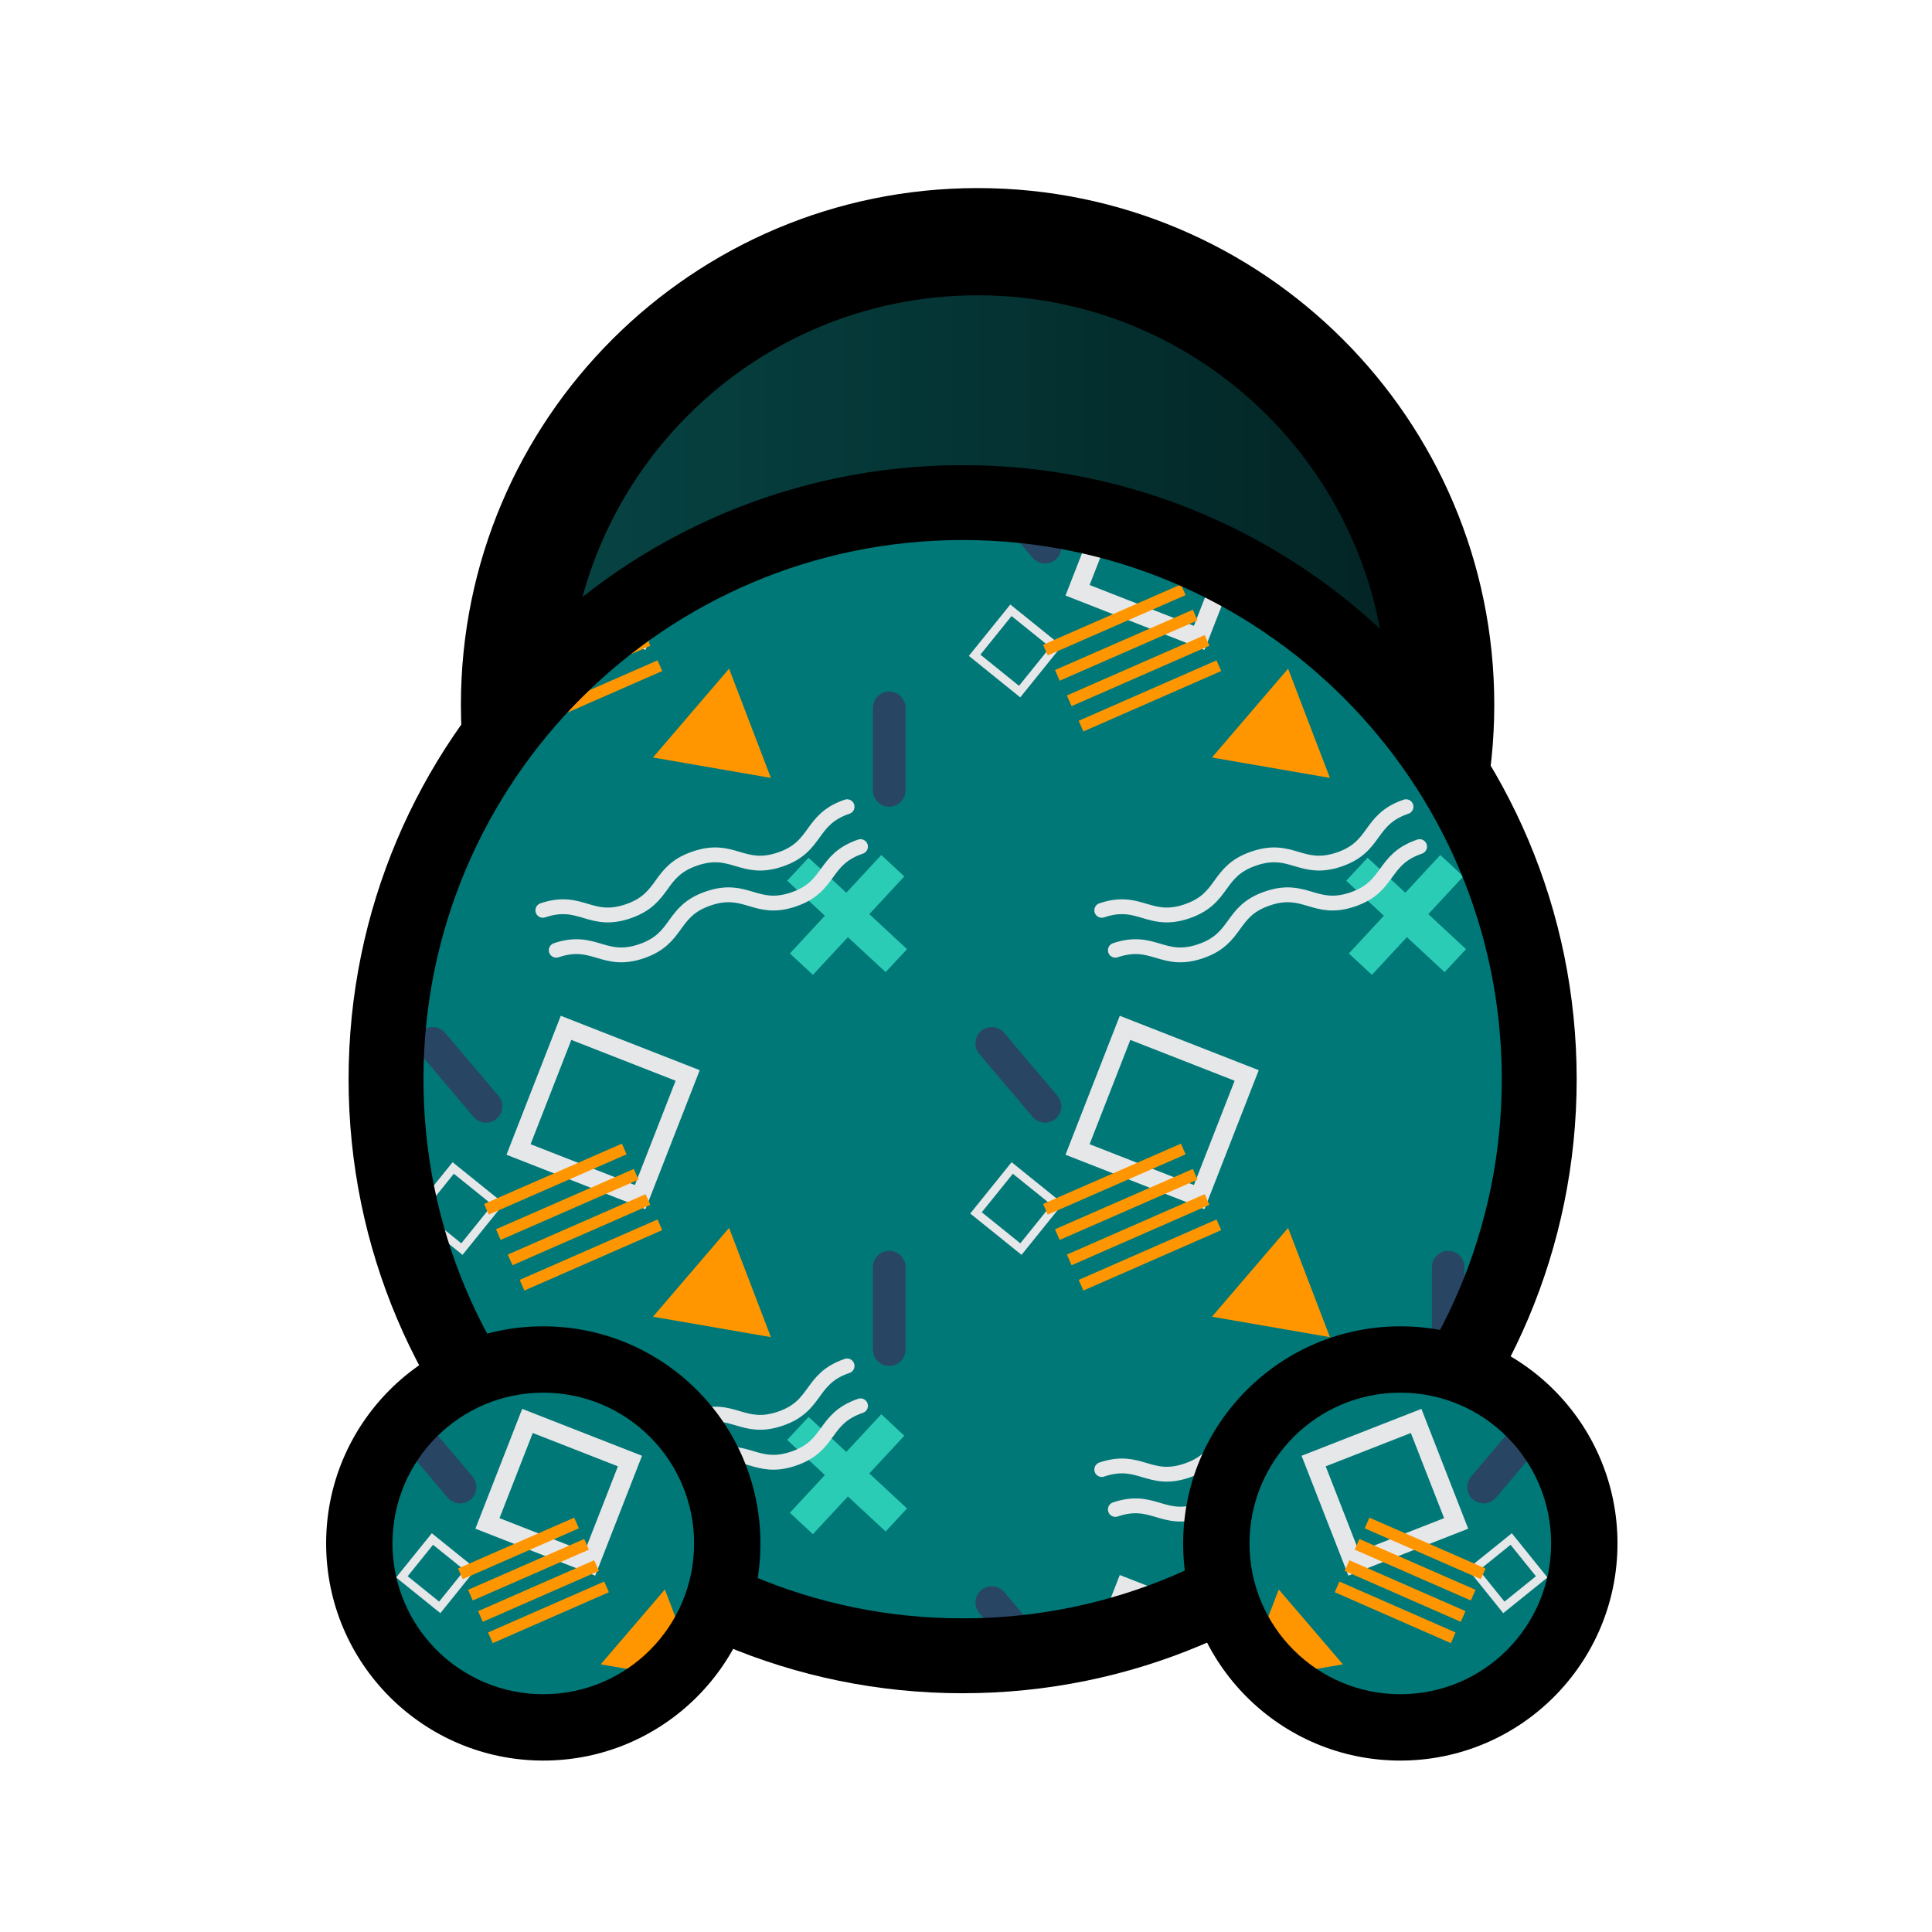 <svg width="129" height="129" viewBox="0 0 129 129" fill="none" xmlns="http://www.w3.org/2000/svg">
<path d="M34.355 47.058C34.355 64.134 48.198 77.976 65.274 77.975C82.35 77.975 96.193 64.131 96.193 47.056C96.193 29.98 82.35 16.137 65.274 16.138C48.198 16.138 34.355 29.982 34.355 47.058Z" fill="url(#paint0_linear)"/>
<path fill-rule="evenodd" clip-rule="evenodd" d="M92.613 47.056C92.613 31.957 80.373 19.717 65.274 19.718C50.175 19.718 37.935 31.959 37.935 47.058C37.935 62.156 50.175 74.396 65.274 74.395C80.373 74.395 92.613 62.154 92.613 47.056ZM65.274 12.558C84.327 12.557 99.773 28.002 99.773 47.055C99.773 66.109 84.327 81.555 65.274 81.555C46.221 81.556 30.775 66.111 30.775 47.058C30.775 28.005 46.221 12.559 65.274 12.558Z" fill="black"/>
<path d="M25.775 72.059C25.775 93.322 43.012 110.559 64.275 110.558C85.538 110.557 102.775 93.32 102.775 72.057C102.775 50.794 85.538 33.557 64.275 33.558C43.012 33.559 25.775 50.796 25.775 72.059Z" fill="#007878"/>
<mask id="mask0" mask-type="alpha" maskUnits="userSpaceOnUse" x="25" y="33" width="78" height="78">
<path d="M25.775 72.059C25.775 93.322 43.012 110.559 64.275 110.558C85.538 110.557 102.775 93.32 102.775 72.057C102.775 50.794 85.538 33.557 64.275 33.558C43.012 33.559 25.775 50.796 25.775 72.059Z" fill="#7F2723"/>
</mask>
<g mask="url(#mask0)">
<path d="M35.611 65.939C39.919 65.939 43.412 62.447 43.412 58.139C43.412 53.832 39.919 50.339 35.611 50.339C31.304 50.339 27.811 53.832 27.811 58.139C27.811 62.447 31.297 65.939 35.611 65.939Z" stroke="#007878" stroke-width="1.562" stroke-miterlimit="10"/>
<path d="M45.916 34.471L37.795 31.292L34.623 39.413L42.744 42.592L45.916 34.471Z" stroke="#E6E7E8" stroke-width="1.243" stroke-miterlimit="10"/>
<path d="M33.26 43.066L30.262 40.648L27.844 43.647L30.843 46.065L33.26 43.066Z" stroke="#E6E7E8" stroke-width="0.548" stroke-miterlimit="10"/>
<path d="M44.914 51.641L52.788 53.01L49.996 45.717L44.914 51.641Z" fill="#007878"/>
<path d="M43.599 50.579L51.472 51.941L48.681 44.648L43.599 50.579Z" fill="#FF9600"/>
<path d="M55.038 43.713C58.037 43.713 60.468 41.282 60.468 38.277C60.468 35.278 58.037 32.841 55.038 32.841C52.04 32.841 49.609 35.272 49.609 38.277C49.609 41.282 52.04 43.713 55.038 43.713Z" stroke="#007878" stroke-width="1.09" stroke-miterlimit="10"/>
<path d="M58.845 57.09L56.508 59.608L53.99 57.27L52.561 58.806L55.079 61.144L52.741 63.661L54.277 65.091L56.615 62.573L59.133 64.91L60.562 63.374L58.044 61.037L60.381 58.519L58.845 57.09Z" fill="#2BCCB5"/>
<path d="M32.479 43.406L41.682 39.379" stroke="#FF9600" stroke-width="0.778" stroke-miterlimit="10"/>
<path d="M33.274 45.095L42.477 41.068" stroke="#FF9600" stroke-width="0.778" stroke-miterlimit="10"/>
<path d="M34.062 46.792L43.265 42.759" stroke="#FF9600" stroke-width="0.778" stroke-miterlimit="10"/>
<path d="M34.856 48.482L44.059 44.448" stroke="#FF9600" stroke-width="0.778" stroke-miterlimit="10"/>
<path d="M59.373 52.776V47.26" stroke="#284664" stroke-width="2.177" stroke-miterlimit="10" stroke-linecap="round"/>
<path d="M32.452 36.535L28.893 32.327" stroke="#284664" stroke-width="2.177" stroke-miterlimit="10" stroke-linecap="round"/>
<path d="M36.246 60.783C38.797 59.922 39.398 61.718 41.935 60.85C44.48 59.982 43.866 58.185 46.403 57.324C48.941 56.455 49.556 58.252 52.093 57.39C54.631 56.529 54.023 54.726 56.561 53.864" stroke="#E6E7E8" stroke-width="0.99" stroke-miterlimit="10" stroke-linecap="round"/>
<path d="M37.141 63.448C39.692 62.587 40.293 64.383 42.831 63.515C45.375 62.647 44.761 60.85 47.298 59.989C49.836 59.12 50.45 60.924 52.988 60.055C55.526 59.187 54.918 57.391 57.456 56.529" stroke="#E6E7E8" stroke-width="0.99" stroke-miterlimit="10" stroke-linecap="round"/>
<path d="M110.261 65.939C114.569 65.939 118.061 62.447 118.061 58.139C118.061 53.832 114.569 50.339 110.261 50.339C105.954 50.339 102.461 53.832 102.461 58.139C102.461 62.447 105.954 65.939 110.261 65.939Z" stroke="#007878" stroke-width="1.562" stroke-miterlimit="10"/>
<path d="M107.918 43.066L104.919 40.648L102.501 43.647L105.5 46.065L107.918 43.066Z" stroke="#E6E7E8" stroke-width="0.548" stroke-miterlimit="10"/>
<path d="M107.103 36.535L103.543 32.327" stroke="#284664" stroke-width="2.177" stroke-miterlimit="10" stroke-linecap="round"/>
<path d="M72.936 65.939C77.243 65.939 80.736 62.447 80.736 58.139C80.736 53.832 77.243 50.339 72.936 50.339C68.629 50.339 65.136 53.832 65.136 58.139C65.136 62.447 68.629 65.939 72.936 65.939Z" stroke="#007878" stroke-width="1.562" stroke-miterlimit="10"/>
<path d="M83.241 34.471L75.12 31.292L71.948 39.413L80.069 42.592L83.241 34.471Z" stroke="#E6E7E8" stroke-width="1.243" stroke-miterlimit="10"/>
<path d="M70.506 43.172L67.5 40.748L65.076 43.753L68.081 46.178L70.506 43.172Z" stroke="#E6E7E8" stroke-width="0.548" stroke-miterlimit="10"/>
<path d="M82.239 51.641L90.113 53.01L87.322 45.717L82.239 51.641Z" fill="#007878"/>
<path d="M80.924 50.579L88.798 51.941L86.006 44.648L80.924 50.579Z" fill="#FF9600"/>
<path d="M92.364 43.713C95.362 43.713 97.793 41.282 97.793 38.277C97.793 35.278 95.362 32.841 92.364 32.841C89.365 32.841 86.934 35.272 86.934 38.277C86.934 41.282 89.365 43.713 92.364 43.713Z" stroke="#007878" stroke-width="1.09" stroke-miterlimit="10"/>
<path d="M96.17 57.09L93.833 59.608L91.315 57.27L89.886 58.806L92.403 61.144L90.066 63.661L91.602 65.091L93.939 62.573L96.457 64.91L97.886 63.374L95.369 61.037L97.706 58.519L96.17 57.09Z" fill="#2BCCB5"/>
<path d="M69.804 43.406L79.007 39.379" stroke="#FF9600" stroke-width="0.778" stroke-miterlimit="10"/>
<path d="M70.599 45.095L79.802 41.068" stroke="#FF9600" stroke-width="0.778" stroke-miterlimit="10"/>
<path d="M71.394 46.792L80.596 42.759" stroke="#FF9600" stroke-width="0.778" stroke-miterlimit="10"/>
<path d="M72.182 48.482L81.384 44.448" stroke="#FF9600" stroke-width="0.778" stroke-miterlimit="10"/>
<path d="M96.698 52.776V47.26" stroke="#284664" stroke-width="2.177" stroke-miterlimit="10" stroke-linecap="round"/>
<path d="M69.777 36.535L66.218 32.327" stroke="#284664" stroke-width="2.177" stroke-miterlimit="10" stroke-linecap="round"/>
<path d="M73.564 60.783C76.115 59.922 76.716 61.718 79.254 60.85C81.798 59.982 81.184 58.185 83.722 57.324C86.259 56.455 86.874 58.252 89.412 57.39C91.949 56.529 91.342 54.726 93.879 53.864" stroke="#E6E7E8" stroke-width="0.99" stroke-miterlimit="10" stroke-linecap="round"/>
<path d="M74.472 63.448C77.023 62.587 77.624 64.383 80.162 63.515C82.707 62.647 82.092 60.85 84.63 59.989C87.168 59.12 87.782 60.924 90.32 60.055C92.858 59.187 92.25 57.391 94.788 56.529" stroke="#E6E7E8" stroke-width="0.99" stroke-miterlimit="10" stroke-linecap="round"/>
<path d="M92.857 36.775L99.449 30.177" stroke="#E6E7E8" stroke-width="1.173" stroke-miterlimit="10" stroke-linecap="round"/>
<path d="M45.916 109.148L37.795 105.969L34.623 114.09L42.744 117.268L45.916 109.148Z" stroke="#E6E7E8" stroke-width="1.243" stroke-miterlimit="10"/>
<path d="M55.038 118.39C58.037 118.39 60.468 115.959 60.468 112.954C60.468 109.948 58.037 107.518 55.038 107.518C52.04 107.518 49.609 109.948 49.609 112.954C49.609 115.959 52.04 118.39 55.038 118.39Z" stroke="#007878" stroke-width="1.09" stroke-miterlimit="10"/>
<path d="M32.452 111.211L28.893 107.004" stroke="#284664" stroke-width="2.177" stroke-miterlimit="10" stroke-linecap="round"/>
<path d="M35.611 103.27C39.919 103.27 43.412 99.778 43.412 95.47C43.412 91.163 39.919 87.67 35.611 87.67C31.304 87.67 27.811 91.163 27.811 95.47C27.811 99.778 31.297 103.27 35.611 103.27Z" stroke="#007878" stroke-width="1.562" stroke-miterlimit="10"/>
<path d="M45.916 71.809L37.795 68.63L34.623 76.751L42.744 79.93L45.916 71.809Z" stroke="#E6E7E8" stroke-width="1.243" stroke-miterlimit="10"/>
<path d="M33.26 80.404L30.262 77.986L27.844 80.985L30.843 83.402L33.26 80.404Z" stroke="#E6E7E8" stroke-width="0.548" stroke-miterlimit="10"/>
<path d="M44.914 88.979L52.788 90.341L49.996 83.049L44.914 88.979Z" fill="#007878"/>
<path d="M43.599 87.918L51.472 89.28L48.681 81.987L43.599 87.918Z" fill="#FF9600"/>
<path d="M55.038 81.052C58.037 81.052 60.468 78.621 60.468 75.616C60.468 72.617 58.037 70.18 55.038 70.18C52.04 70.18 49.609 72.611 49.609 75.616C49.609 78.621 52.04 81.052 55.038 81.052Z" stroke="#007878" stroke-width="1.09" stroke-miterlimit="10"/>
<path d="M58.845 94.429L56.508 96.946L53.99 94.609L52.561 96.145L55.079 98.489L52.741 101.007L54.277 102.436L56.615 99.918L59.133 102.256L60.562 100.72L58.044 98.382L60.381 95.865L58.845 94.429Z" fill="#2BCCB5"/>
<path d="M32.479 80.745L41.682 76.718" stroke="#FF9600" stroke-width="0.778" stroke-miterlimit="10"/>
<path d="M33.274 82.434L42.477 78.407" stroke="#FF9600" stroke-width="0.778" stroke-miterlimit="10"/>
<path d="M34.062 84.124L43.265 80.09" stroke="#FF9600" stroke-width="0.778" stroke-miterlimit="10"/>
<path d="M34.856 85.814L44.059 81.78" stroke="#FF9600" stroke-width="0.778" stroke-miterlimit="10"/>
<path d="M59.373 90.115V84.606" stroke="#284664" stroke-width="2.177" stroke-miterlimit="10" stroke-linecap="round"/>
<path d="M32.452 73.873L28.893 69.666" stroke="#284664" stroke-width="2.177" stroke-miterlimit="10" stroke-linecap="round"/>
<path d="M36.246 98.122C38.797 97.26 39.398 99.057 41.935 98.189C44.48 97.32 43.866 95.524 46.403 94.662C48.941 93.794 49.556 95.591 52.093 94.729C54.631 93.868 54.023 92.065 56.561 91.203" stroke="#E6E7E8" stroke-width="0.99" stroke-miterlimit="10" stroke-linecap="round"/>
<path d="M37.141 100.786C39.692 99.924 40.293 101.721 42.831 100.853C45.375 99.984 44.761 98.188 47.298 97.326C49.836 96.458 50.45 98.261 52.988 97.393C55.526 96.525 54.918 94.729 57.456 93.867" stroke="#E6E7E8" stroke-width="0.99" stroke-miterlimit="10" stroke-linecap="round"/>
<path d="M27.424 101.928L33.067 101.361L29.768 96.899L27.424 101.928Z" fill="#007878"/>
<path d="M26.315 101.455L31.965 100.887L28.666 96.426L26.315 101.455Z" fill="#FF9600"/>
<path d="M107.103 111.211L103.543 107.004" stroke="#284664" stroke-width="2.177" stroke-miterlimit="10" stroke-linecap="round"/>
<path d="M83.241 109.141L75.12 105.969L71.948 114.09L80.069 117.268L83.241 109.141Z" stroke="#E6E7E8" stroke-width="1.243" stroke-miterlimit="10"/>
<path d="M92.364 118.39C95.362 118.39 97.793 115.959 97.793 112.954C97.793 109.948 95.362 107.518 92.364 107.518C89.365 107.518 86.934 109.948 86.934 112.954C86.934 115.959 89.365 118.39 92.364 118.39Z" stroke="#007878" stroke-width="1.09" stroke-miterlimit="10"/>
<path d="M69.777 111.211L66.218 107.004" stroke="#284664" stroke-width="2.177" stroke-miterlimit="10" stroke-linecap="round"/>
<path d="M110.261 103.27C114.569 103.27 118.061 99.778 118.061 95.47C118.061 91.163 114.569 87.67 110.261 87.67C105.954 87.67 102.461 91.163 102.461 95.47C102.461 99.778 105.954 103.27 110.261 103.27Z" stroke="#007878" stroke-width="1.562" stroke-miterlimit="10"/>
<path d="M107.918 80.404L104.919 77.986L102.501 80.985L105.5 83.402L107.918 80.404Z" stroke="#E6E7E8" stroke-width="0.548" stroke-miterlimit="10"/>
<path d="M107.103 73.873L103.543 69.666" stroke="#284664" stroke-width="2.177" stroke-miterlimit="10" stroke-linecap="round"/>
<path d="M72.936 103.27C77.243 103.27 80.736 99.778 80.736 95.47C80.736 91.163 77.243 87.67 72.936 87.67C68.629 87.67 65.136 91.163 65.136 95.47C65.136 99.778 68.629 103.27 72.936 103.27Z" stroke="#007878" stroke-width="1.562" stroke-miterlimit="10"/>
<path d="M83.241 71.809L75.12 68.63L71.948 76.751L80.069 79.93L83.241 71.809Z" stroke="#E6E7E8" stroke-width="1.243" stroke-miterlimit="10"/>
<path d="M70.585 80.404L67.587 77.986L65.169 80.985L68.168 83.402L70.585 80.404Z" stroke="#E6E7E8" stroke-width="0.548" stroke-miterlimit="10"/>
<path d="M82.239 88.979L90.113 90.341L87.322 83.049L82.239 88.979Z" fill="#007878"/>
<path d="M80.924 87.918L88.798 89.28L86.006 81.987L80.924 87.918Z" fill="#FF9600"/>
<path d="M92.364 81.052C95.362 81.052 97.793 78.621 97.793 75.616C97.793 72.617 95.362 70.18 92.364 70.18C89.365 70.18 86.934 72.611 86.934 75.616C86.934 78.621 89.365 81.052 92.364 81.052Z" stroke="#007878" stroke-width="1.09" stroke-miterlimit="10"/>
<path d="M96.17 94.429L93.833 96.946L91.315 94.609L89.886 96.145L92.403 98.489L90.066 101.007L91.602 102.436L93.939 99.918L96.457 102.256L97.886 100.72L95.369 98.382L97.706 95.865L96.17 94.429Z" fill="#2BCCB5"/>
<path d="M69.804 80.745L79.007 76.718" stroke="#FF9600" stroke-width="0.778" stroke-miterlimit="10"/>
<path d="M70.599 82.434L79.802 78.407" stroke="#FF9600" stroke-width="0.778" stroke-miterlimit="10"/>
<path d="M71.394 84.124L80.596 80.09" stroke="#FF9600" stroke-width="0.778" stroke-miterlimit="10"/>
<path d="M72.182 85.814L81.384 81.78" stroke="#FF9600" stroke-width="0.778" stroke-miterlimit="10"/>
<path d="M96.698 90.115V84.606" stroke="#284664" stroke-width="2.177" stroke-miterlimit="10" stroke-linecap="round"/>
<path d="M69.777 73.873L66.218 69.666" stroke="#284664" stroke-width="2.177" stroke-miterlimit="10" stroke-linecap="round"/>
<path d="M73.564 98.122C76.115 97.26 76.716 99.057 79.254 98.189C81.798 97.32 81.184 95.524 83.722 94.662C86.259 93.794 86.874 95.591 89.412 94.729C91.949 93.868 91.342 92.065 93.879 91.203" stroke="#E6E7E8" stroke-width="0.99" stroke-miterlimit="10" stroke-linecap="round"/>
<path d="M74.472 100.786C77.023 99.924 77.624 101.721 80.162 100.853C82.707 99.984 82.092 98.188 84.63 97.326C87.168 96.458 87.782 98.261 90.32 97.393C92.858 96.525 92.25 94.729 94.788 93.867" stroke="#E6E7E8" stroke-width="0.99" stroke-miterlimit="10" stroke-linecap="round"/>
<path d="M92.857 111.452L99.449 104.854" stroke="#E6E7E8" stroke-width="1.173" stroke-miterlimit="10" stroke-linecap="round"/>
<path d="M102.074 101.928L107.724 101.361L104.424 96.899L102.074 101.928Z" fill="#007878"/>
<path d="M100.972 101.455L106.622 100.887L103.322 96.426L100.972 101.455Z" fill="#FF9600"/>
</g>
<path d="M25.775 72.059C25.775 93.322 43.012 110.559 64.275 110.558C85.538 110.557 102.775 93.32 102.775 72.057C102.775 50.794 85.538 33.557 64.275 33.558C43.012 33.559 25.775 50.796 25.775 72.059Z" stroke="black" stroke-width="5" stroke-miterlimit="10"/>
<path d="M23.99 103.054C23.99 109.837 29.49 115.337 36.275 115.338C43.059 115.34 48.56 109.842 48.56 103.059C48.56 96.275 43.059 90.775 36.275 90.774C29.49 90.773 23.99 96.27 23.99 103.054Z" fill="#007878"/>
<mask id="mask1" mask-type="alpha" maskUnits="userSpaceOnUse" x="23" y="90" width="26" height="26">
<path d="M23.991 103.054C23.991 109.837 29.491 115.337 36.275 115.338C43.06 115.34 48.56 109.842 48.56 103.059C48.56 96.275 43.06 90.775 36.275 90.774C29.491 90.773 23.991 96.27 23.991 103.054Z" fill="#007878"/>
</mask>
<g mask="url(#mask1)">
<path d="M33.38 92.609C37.01 92.609 39.953 89.665 39.953 86.036C39.953 82.406 37.01 79.463 33.38 79.463C29.751 79.463 26.808 82.406 26.808 86.036C26.808 89.665 29.751 92.609 33.38 92.609Z" stroke="#007878" stroke-width="1.562" stroke-miterlimit="10"/>
<path d="M52.958 85.152L50.988 87.274L48.867 85.304L47.663 86.599L49.784 88.568L47.815 90.69L49.109 91.894L51.078 89.772L53.2 91.742L54.404 90.448L52.283 88.478L54.252 86.357L52.958 85.152Z" fill="#2BCCB5"/>
<path d="M34.674 90.51C36.824 89.784 37.331 91.297 39.469 90.566C41.613 89.834 41.095 88.321 43.234 87.595C45.372 86.863 45.89 88.382 48.028 87.651C50.167 86.919 49.654 85.406 51.793 84.68" stroke="#E6E7E8" stroke-width="0.99" stroke-miterlimit="10" stroke-linecap="round"/>
<path d="M33.38 124.066C37.01 124.066 39.953 121.122 39.953 117.493C39.953 113.863 37.01 110.92 33.38 110.92C29.751 110.92 26.808 113.863 26.808 117.493C26.808 121.122 29.751 124.066 33.38 124.066Z" stroke="#007878" stroke-width="1.562" stroke-miterlimit="10"/>
<path d="M42.063 97.555L35.22 94.876L32.547 101.719L39.39 104.398L42.063 97.555Z" stroke="#E6E7E8" stroke-width="1.243" stroke-miterlimit="10"/>
<path d="M31.399 104.798L28.873 102.761L26.835 105.287L29.362 107.325L31.399 104.798Z" stroke="#E6E7E8" stroke-width="0.548" stroke-miterlimit="10"/>
<path d="M41.219 112.023L47.854 113.171L45.502 107.025L41.219 112.023Z" fill="#007878"/>
<path d="M40.111 111.128L46.745 112.276L44.393 106.131L40.111 111.128Z" fill="#FF9600"/>
<path d="M49.75 105.343C52.277 105.343 54.325 103.295 54.325 100.762C54.325 98.236 52.277 96.182 49.75 96.182C47.224 96.182 45.175 98.23 45.175 100.762C45.175 103.295 47.224 105.343 49.75 105.343Z" stroke="#007878" stroke-width="1.09" stroke-miterlimit="10"/>
<path d="M30.741 105.085L38.496 101.691" stroke="#FF9600" stroke-width="0.778" stroke-miterlimit="10"/>
<path d="M31.411 106.508L39.165 103.114" stroke="#FF9600" stroke-width="0.778" stroke-miterlimit="10"/>
<path d="M32.08 107.932L39.835 104.533" stroke="#FF9600" stroke-width="0.778" stroke-miterlimit="10"/>
<path d="M32.744 109.356L40.499 105.957" stroke="#FF9600" stroke-width="0.778" stroke-miterlimit="10"/>
<path d="M30.719 99.294L27.719 95.749" stroke="#284664" stroke-width="2.177" stroke-miterlimit="10" stroke-linecap="round"/>
<path d="M33.909 119.726C36.059 119.001 36.565 120.514 38.704 119.783C40.848 119.051 40.33 117.537 42.468 116.811C44.607 116.08 45.125 117.594 47.263 116.868C49.401 116.142 48.889 114.622 51.028 113.896" stroke="#E6E7E8" stroke-width="0.99" stroke-miterlimit="10" stroke-linecap="round"/>
</g>
<path fill-rule="evenodd" clip-rule="evenodd" d="M36.275 88.559C44.283 88.561 50.775 95.053 50.775 103.06C50.775 111.066 44.283 117.555 36.275 117.554C28.267 117.552 21.776 111.06 21.776 103.054C21.776 95.047 28.267 88.558 36.275 88.559ZM46.345 103.059C46.345 97.499 41.837 92.99 36.275 92.989C30.714 92.988 26.206 97.495 26.206 103.055C26.206 108.615 30.714 113.123 36.275 113.124C41.837 113.125 46.345 108.619 46.345 103.059Z" fill="black"/>
<path d="M105.785 103.054C105.785 109.837 100.285 115.337 93.501 115.338C86.716 115.34 81.216 109.842 81.216 103.059C81.216 96.275 86.716 90.775 93.501 90.774C100.285 90.773 105.785 96.27 105.785 103.054Z" fill="#007878"/>
<mask id="mask2" mask-type="alpha" maskUnits="userSpaceOnUse" x="81" y="90" width="25" height="26">
<path d="M105.785 103.054C105.785 109.837 100.285 115.337 93.5 115.338C86.715 115.34 81.215 109.842 81.215 103.059C81.215 96.275 86.715 90.775 93.5 90.774C100.285 90.773 105.785 96.27 105.785 103.054Z" fill="#007878"/>
</mask>
<g mask="url(#mask2)">
<path d="M96.395 92.609C92.765 92.609 89.822 89.665 89.822 86.036C89.822 82.406 92.765 79.463 96.395 79.463C100.025 79.463 102.968 82.406 102.968 86.036C102.968 89.665 100.025 92.609 96.395 92.609Z" stroke="#007878" stroke-width="1.562" stroke-miterlimit="10"/>
<path d="M76.817 85.152L78.787 87.274L80.909 85.304L82.113 86.599L79.991 88.568L81.961 90.69L80.667 91.894L78.697 89.772L76.575 91.742L75.371 90.448L77.493 88.478L75.523 86.357L76.817 85.152Z" fill="#2BCCB5"/>
<path d="M95.101 90.51C92.951 89.784 92.445 91.297 90.306 90.566C88.162 89.834 88.68 88.321 86.542 87.595C84.403 86.863 83.886 88.382 81.747 87.651C79.609 86.919 80.121 85.406 77.983 84.68" stroke="#E6E7E8" stroke-width="0.99" stroke-miterlimit="10" stroke-linecap="round"/>
<path d="M96.395 124.066C92.765 124.066 89.822 121.122 89.822 117.493C89.822 113.863 92.765 110.92 96.395 110.92C100.025 110.92 102.968 113.863 102.968 117.493C102.968 121.122 100.025 124.066 96.395 124.066Z" stroke="#007878" stroke-width="1.562" stroke-miterlimit="10"/>
<path d="M87.712 97.555L94.555 94.876L97.228 101.719L90.385 104.398L87.712 97.555Z" stroke="#E6E7E8" stroke-width="1.243" stroke-miterlimit="10"/>
<path d="M98.376 104.798L100.903 102.761L102.94 105.287L100.413 107.325L98.376 104.798Z" stroke="#E6E7E8" stroke-width="0.548" stroke-miterlimit="10"/>
<path d="M88.556 112.023L81.921 113.171L84.274 107.025L88.556 112.023Z" fill="#007878"/>
<path d="M89.665 111.128L83.03 112.276L85.382 106.131L89.665 111.128Z" fill="#FF9600"/>
<path d="M80.025 105.343C77.498 105.343 75.45 103.295 75.45 100.762C75.45 98.236 77.498 96.182 80.025 96.182C82.552 96.182 84.6 98.23 84.6 100.762C84.6 103.295 82.552 105.343 80.025 105.343Z" stroke="#007878" stroke-width="1.09" stroke-miterlimit="10"/>
<path d="M99.034 105.085L91.28 101.691" stroke="#FF9600" stroke-width="0.778" stroke-miterlimit="10"/>
<path d="M98.365 106.508L90.61 103.114" stroke="#FF9600" stroke-width="0.778" stroke-miterlimit="10"/>
<path d="M97.695 107.932L89.941 104.533" stroke="#FF9600" stroke-width="0.778" stroke-miterlimit="10"/>
<path d="M97.031 109.356L89.277 105.957" stroke="#FF9600" stroke-width="0.778" stroke-miterlimit="10"/>
<path d="M99.057 99.294L102.056 95.749" stroke="#284664" stroke-width="2.177" stroke-miterlimit="10" stroke-linecap="round"/>
<path d="M95.866 119.726C93.716 119.001 93.21 120.514 91.072 119.783C88.928 119.051 89.445 117.537 87.307 116.811C85.168 116.08 84.651 117.594 82.512 116.868C80.374 116.142 80.886 114.622 78.748 113.896" stroke="#E6E7E8" stroke-width="0.99" stroke-miterlimit="10" stroke-linecap="round"/>
</g>
<path fill-rule="evenodd" clip-rule="evenodd" d="M93.5 88.559C85.492 88.561 79 95.053 79 103.06C79 111.066 85.492 117.555 93.5 117.554C101.508 117.552 108 111.06 108 103.054C108 95.047 101.508 88.558 93.5 88.559ZM83.43 103.059C83.43 97.499 87.939 92.99 93.5 92.989C99.061 92.988 103.569 97.495 103.569 103.055C103.569 108.615 99.061 113.123 93.5 113.124C87.939 113.125 83.43 108.619 83.43 103.059Z" fill="black"/>
<defs>
<linearGradient id="paint0_linear" x1="96.193" y1="47.056" x2="34.355" y2="47.055" gradientUnits="userSpaceOnUse">
<stop stop-color="#032222"/>
<stop offset="1" stop-color="#074545"/>
</linearGradient>
</defs>
</svg>
